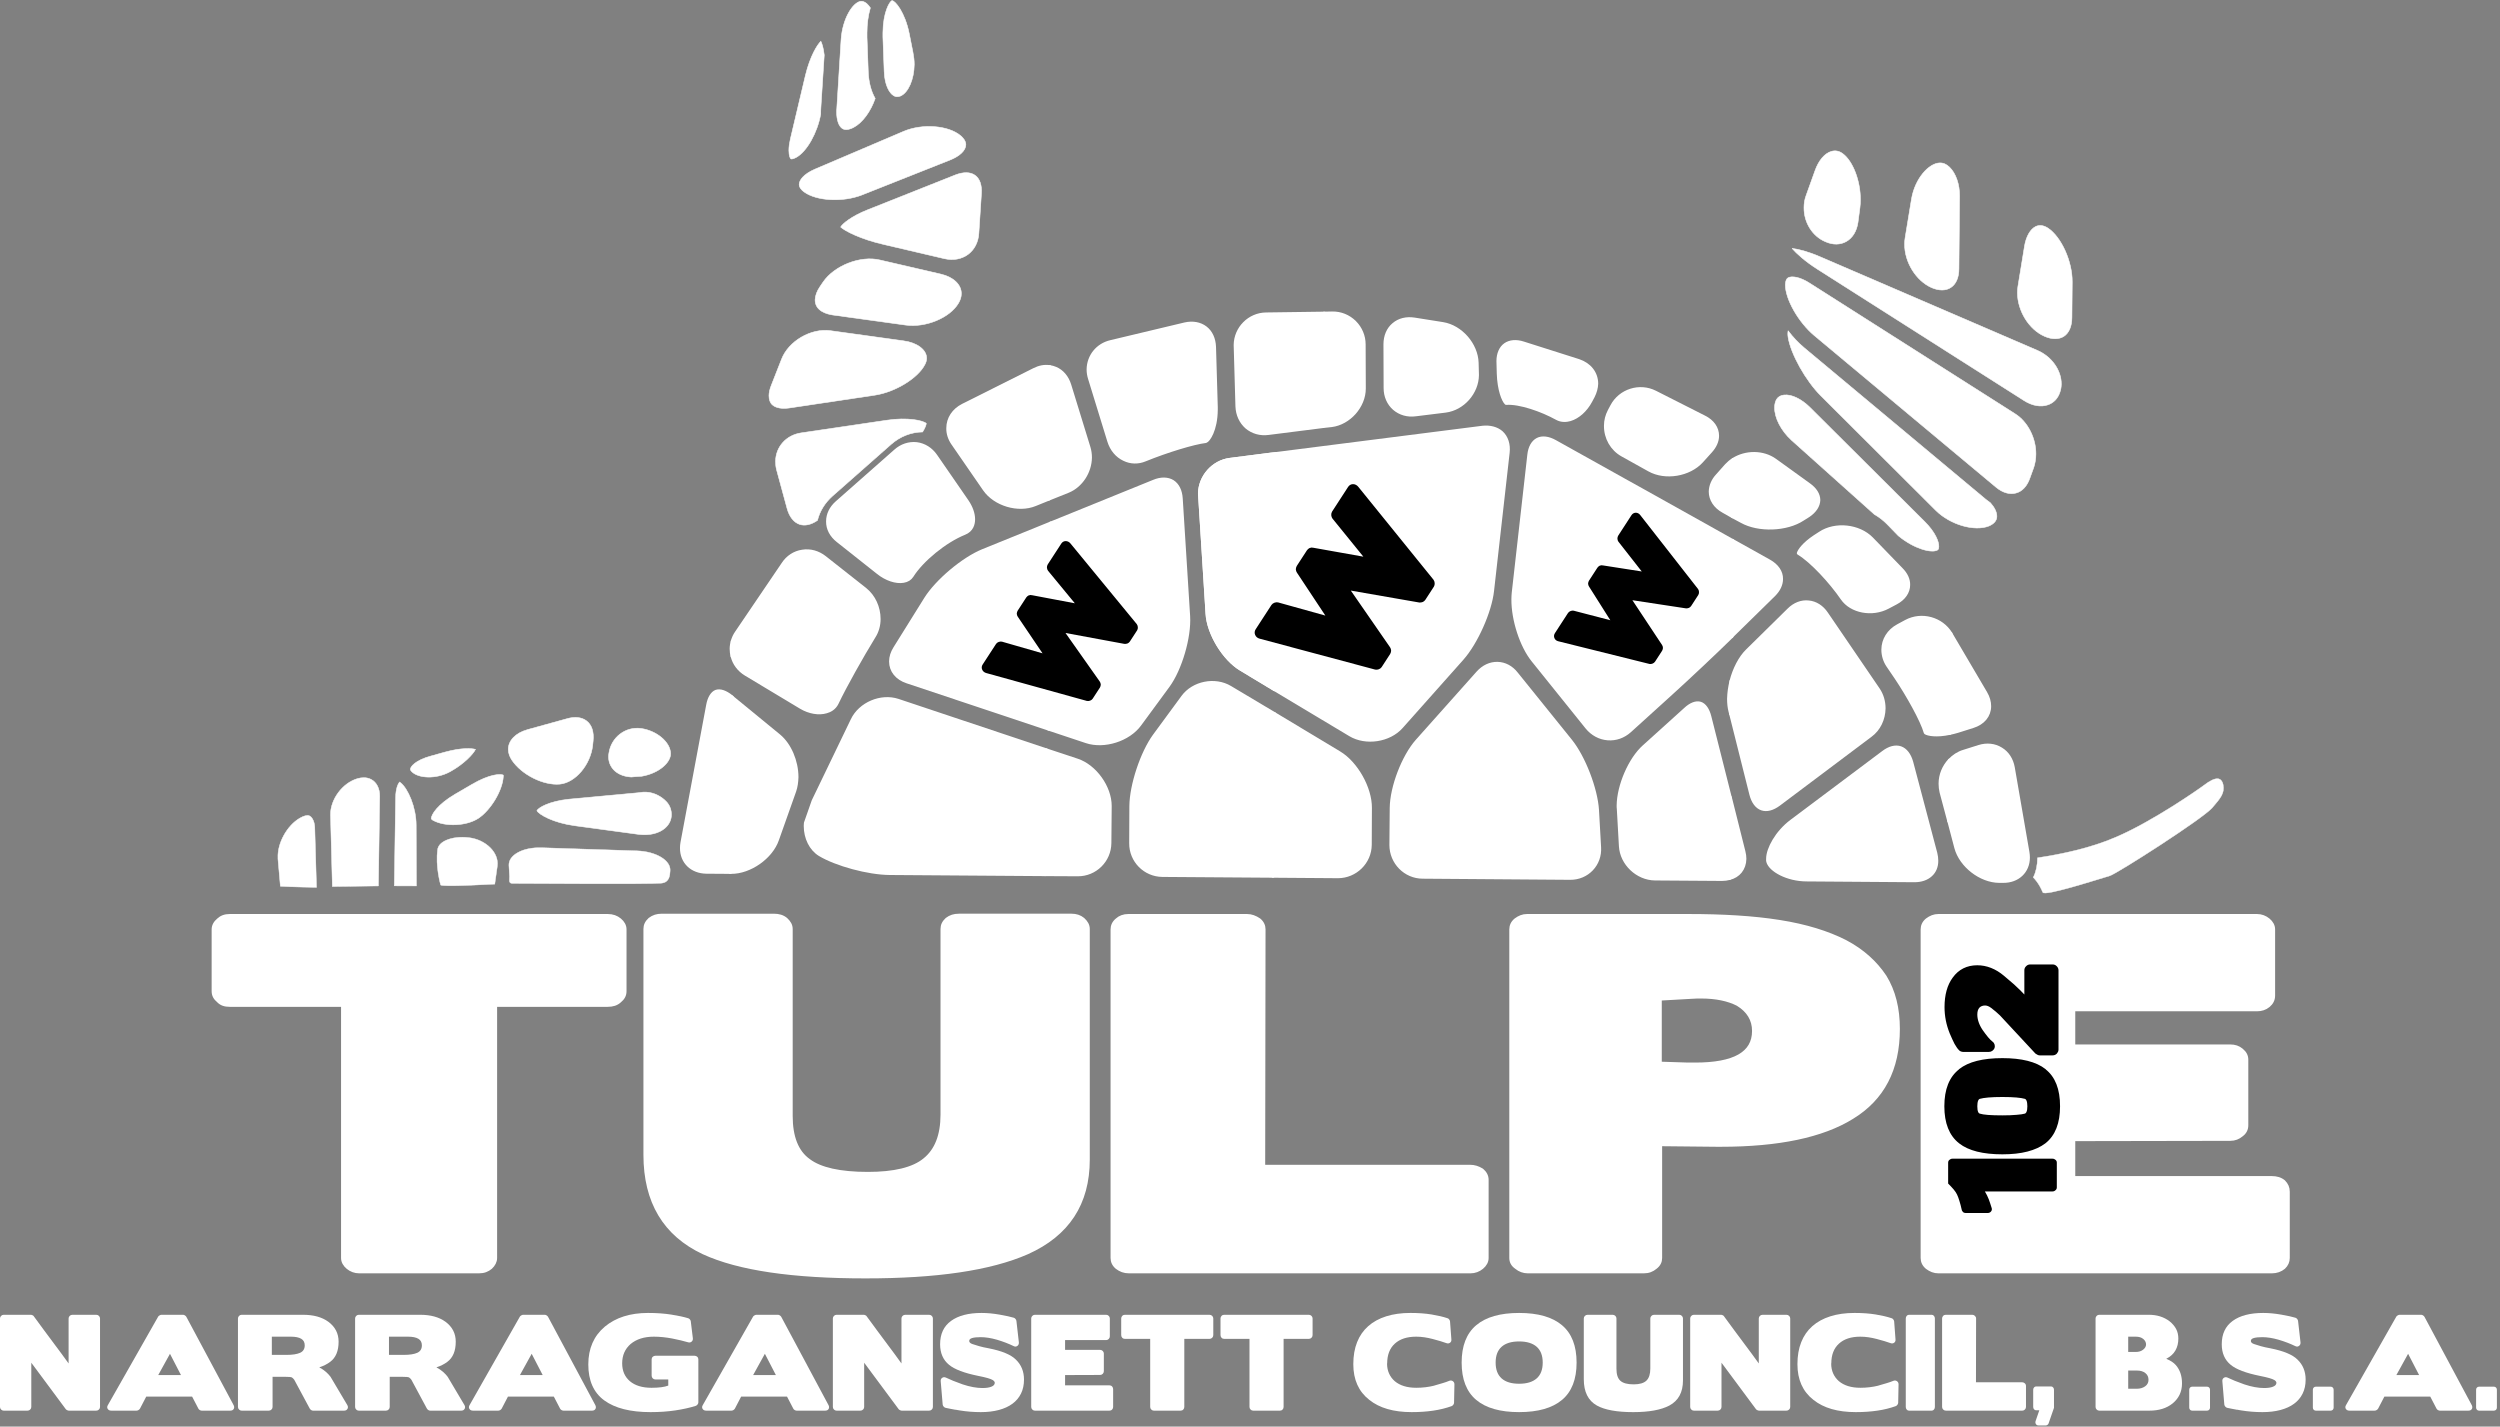 <?xml version="1.0" encoding="UTF-8" standalone="no"?><!DOCTYPE svg PUBLIC "-//W3C//DTD SVG 1.1//EN" "http://www.w3.org/Graphics/SVG/1.1/DTD/svg11.dtd"><svg width="100%" height="100%" viewBox="0 0 368 210" version="1.1" xmlns="http://www.w3.org/2000/svg" xmlns:xlink="http://www.w3.org/1999/xlink" xml:space="preserve" xmlns:serif="http://www.serif.com/" style="fill-rule:evenodd;clip-rule:evenodd;stroke-miterlimit:2;"><rect x="0" y="0" width="368" height="210" fill="#808080" stroke="none"/><g><g><path d="M94.477,114.26c-0.283,0 -1.537,0.118 -1.537,0.118c-0.97,-0.047 -1.822,-0.355 -2.437,-0.899c-0.568,-0.52 -0.899,-1.206 -0.923,-2.011c0,-0.189 0,-0.402 0.048,-0.591c0.331,-2.342 2.46,-3.975 4.755,-3.643c2.295,0.331 4.282,2.01 4.329,3.667l0,0.023c0.024,1.301 -1.68,2.886 -4.235,3.336Z" style="fill:#fff;stroke:#fff;stroke-width:0.08px;"/><path d="M75.338,111.871c-0.331,-0.497 -0.497,-1.018 -0.52,-1.515c-0.024,-1.324 1.064,-2.46 2.839,-2.957l5.82,-1.609c1.135,-0.331 2.152,-0.212 2.838,0.308c0.781,0.568 1.136,1.632 0.994,2.957l-0.071,0.686c-0.331,2.839 -2.531,5.442 -4.802,5.678c-2.413,0.237 -5.655,-1.372 -7.098,-3.548Z" style="fill:#fff;stroke:#fff;stroke-width:0.08px;"/><path d="M75.007,129.024l-0.095,-1.662c-0.023,-0.733 0.45,-1.4 1.349,-1.884c0.899,-0.497 2.129,-0.733 3.454,-0.694l14.053,0.458c2.791,0.092 5.015,1.413 4.873,2.957c-0.04,0.66 -0.096,1.668 -1.26,1.799c-1.625,0.183 -20.343,0.036 -21.97,0.038c-0.618,0.001 -0.381,-0.656 -0.404,-1.012Z" style="fill:#fff;stroke:#fff;stroke-width:0.06px;"/><path d="M72.831,130.14c-0.431,0.009 -7.881,0.464 -7.976,0.114c-0.27,-0.995 -0.465,-2.197 -0.518,-3.353c-0.023,-0.673 0,-1.304 0.071,-1.806c0.071,-0.587 0.497,-1.06 1.254,-1.404c0.899,-0.402 2.129,-0.545 3.383,-0.387c2.461,0.301 4.424,2.207 4.164,4.17l-0.378,2.666Z" style="fill:#fff;stroke:#fff;stroke-width:0.06px;"/><path d="M97.908,121.878c-0.899,0.804 -2.342,1.135 -3.856,0.946l-9.416,-1.277c-3.194,-0.426 -5.323,-1.656 -5.607,-2.224c0.236,-0.426 1.774,-1.372 4.708,-1.68c0,0 9.841,-0.923 10.173,-0.946c0.26,-0.024 0.496,-0.071 0.757,-0.095c1.23,-0.071 2.342,0.426 3.146,1.136c0.45,0.378 0.994,1.064 1.017,2.082l0,0.023c0.024,0.781 -0.307,1.491 -0.922,2.035Z" style="fill:#fff;stroke:#fff;stroke-width:0.08px;"/><path d="M63.462,111.279l2.035,-0.568c2.413,-0.662 3.927,-0.568 4.495,-0.402c-0.332,0.663 -1.633,2.106 -3.715,3.265c-2.153,1.183 -4.708,0.97 -5.654,0.024c-0.095,-0.095 -0.213,-0.237 -0.213,-0.355c-0.023,-0.355 0.734,-1.349 3.052,-1.964Z" style="fill:#fff;stroke:#fff;stroke-width:0.08px;"/><path d="M61.262,121.47l0.032,8.936l-3.249,-0.008l0.189,-13.008c0.023,-1.396 0.378,-2.058 0.591,-2.278c0.024,0.036 0.071,0.055 0.142,0.11c1.065,0.827 2.295,3.584 2.295,6.248Z" style="fill:#fff;stroke:#fff;stroke-width:0.07px;"/><path d="M55.701,130.408l-6.775,0.083l-0.274,-10.517c-0.047,-2.289 1.775,-4.744 3.998,-5.372c0.521,-0.148 1.302,-0.24 1.988,0.129c0.804,0.425 1.277,1.348 1.254,2.511l-0.191,13.166Z" style="fill:#fff;stroke:#fff;stroke-width:0.07px;"/><path d="M46.334,121.858l0.253,8.757c0,0 -3.792,-0.052 -5.316,-0.166l-0.355,-4.014c0,-0.066 0,-0.132 0,-0.182c-0.095,-2.14 1.349,-4.743 3.218,-5.821c0.544,-0.316 1.041,-0.465 1.348,-0.365c0.379,0.132 0.804,0.713 0.852,1.741l0,0.05Z" style="fill:#fff;stroke:#fff;stroke-width:0.07px;"/><path d="M63.486,120.482c0,-0.568 0.922,-2.058 3.501,-3.572l2.437,-1.42c2.72,-1.609 4.329,-1.585 4.66,-1.396l0,0.237c-0.118,2.034 -1.845,4.897 -3.643,6.104c-1.751,1.159 -4.85,1.301 -6.671,0.331c-0.261,-0.142 -0.261,-0.237 -0.284,-0.284Z" style="fill:#fff;stroke:#fff;stroke-width:0.08px;"/><path d="M261.218,59.965c0,-0.473 0.118,-0.899 0.307,-1.206c0.237,-0.355 0.592,-0.568 1.089,-0.615c1.112,-0.119 2.555,0.591 3.785,1.798l16.939,16.868c1.538,1.537 2.082,2.933 2.058,3.643c0,0.402 -0.142,0.473 -0.213,0.52c-0.804,0.474 -3.383,-0.142 -5.749,-2.105l-1.703,-1.751c-0.544,-0.544 -1.159,-1.017 -1.822,-1.396l-12.183,-10.906c-1.538,-1.396 -2.532,-3.288 -2.508,-4.85Z" style="fill:#fff;stroke:#fff;stroke-width:0.08px;"/><path d="M265.571,51.188l26.757,22.333c0.213,0.166 0.426,0.331 0.662,0.497c0.615,0.686 0.947,1.372 0.947,1.987c0,0.615 -0.403,1.089 -1.16,1.42c-2.129,0.851 -5.701,-0.19 -7.807,-2.271l-16.915,-16.868c-2.248,-2.224 -4.471,-6.199 -4.85,-8.659c-0.071,-0.45 -0.024,-0.805 0,-0.947c0.71,0.947 1.514,1.798 2.366,2.508Z" style="fill:#fff;stroke:#fff;stroke-width:0.08px;"/><path d="M299.685,66.85c0,0.686 -0.118,1.348 -0.307,1.94l-0.568,1.561c-0.402,1.183 -1.136,1.987 -2.058,2.224c-0.923,0.26 -1.964,-0.047 -2.934,-0.852l-26.757,-22.333c-2.318,-1.94 -4.282,-5.37 -4.258,-7.499c0.024,-0.544 0.165,-0.876 0.426,-1.018c0.52,-0.26 1.679,-0.142 3.146,0.805l30.282,19.257c1.822,1.159 3.052,3.549 3.028,5.915Z" style="fill:#fff;stroke:#fff;stroke-width:0.08px;"/><path d="M303.423,56.535c0,0.426 -0.071,0.828 -0.213,1.23c-0.307,0.899 -0.922,1.538 -1.75,1.822c-1.041,0.378 -2.342,0.142 -3.549,-0.639l-30.282,-19.258c-1.916,-1.206 -3.194,-2.389 -3.833,-3.122c0.876,0.094 2.319,0.449 4.117,1.23l32.009,13.792c2.082,0.899 3.525,2.934 3.501,4.945Z" style="fill:#fff;stroke:#fff;stroke-width:0.08px;"/><path d="M268.694,35.574c-1.917,-0.804 -3.17,-2.839 -3.147,-5.015c0,-0.616 0.095,-1.207 0.308,-1.775l1.325,-3.69c0.52,-1.467 1.419,-2.532 2.413,-2.816c0.591,-0.165 1.159,-0.047 1.679,0.355c1.491,1.112 2.603,4.046 2.579,6.79c0,0.402 -0.024,0.781 -0.071,1.159l-0.284,2.153c-0.189,1.301 -0.804,2.295 -1.727,2.815c-0.875,0.497 -1.963,0.521 -3.075,0.024Z" style="fill:#fff;stroke:#fff;stroke-width:0.08px;"/><path d="M288.448,28.879l-0.095,10.693c0,1.278 -0.426,2.248 -1.183,2.745c-0.733,0.496 -1.75,0.496 -2.839,0.023c-2.271,-0.993 -3.998,-3.738 -3.974,-6.411c0,-0.308 0.024,-0.615 0.071,-0.899l0.946,-5.749c0.521,-3.052 2.579,-5.252 4.14,-5.299c0.521,-0.024 1.018,0.189 1.467,0.638c0.923,0.899 1.491,2.532 1.467,4.259Z" style="fill:#fff;stroke:#fff;stroke-width:0.08px;"/><path d="M305.032,41.512l-0.047,5.229c0,1.277 -0.426,2.271 -1.183,2.767c-0.734,0.474 -1.751,0.474 -2.839,0c-2.295,-0.993 -3.998,-3.761 -3.998,-6.434c0,-0.308 0.023,-0.616 0.071,-0.899l0.97,-5.939c0.236,-1.443 0.875,-2.531 1.679,-2.909c0.545,-0.237 1.112,-0.166 1.751,0.236c1.964,1.278 3.62,4.897 3.596,7.925l0,0.024Z" style="fill:#fff;stroke:#fff;stroke-width:0.08px;"/><path d="M122.536,73.024c-1.112,0.994 -1.869,2.224 -2.201,3.573c-0.922,0.638 -1.845,0.851 -2.626,0.591c-0.851,-0.284 -1.514,-1.112 -1.845,-2.318l-1.538,-5.655c-0.118,-0.425 -0.165,-0.875 -0.165,-1.301c0.023,-2.129 1.561,-3.856 3.738,-4.187l12.633,-1.869c3.099,-0.473 5.37,0.047 5.82,0.473c-0.024,0.26 -0.213,0.71 -0.544,1.254c-1.68,0.024 -3.289,0.639 -4.637,1.822l-8.635,7.617Z" style="fill:#fff;stroke:#fff;stroke-width:0.08px;"/><path d="M136.399,52.726c0,0.284 -0.071,0.591 -0.236,0.899c-0.994,2.011 -4.377,4.093 -7.382,4.542l-12.633,1.893c-1.065,0.142 -1.916,0 -2.437,-0.45c-0.355,-0.307 -0.52,-0.78 -0.52,-1.372c0,-0.449 0.118,-0.946 0.331,-1.49l1.514,-3.856c1.041,-2.697 4.353,-4.614 7.216,-4.212l10.74,1.491c2.011,0.26 3.407,1.325 3.407,2.555Z" style="fill:#fff;stroke:#fff;stroke-width:0.08px;"/><path d="M141.509,43.239c0,0.45 -0.142,0.923 -0.426,1.396c-1.277,2.153 -4.826,3.62 -7.759,3.217l-10.765,-1.49c-0.78,-0.118 -2.578,-0.544 -2.578,-2.224c0.023,-0.615 0.26,-1.277 0.733,-1.963l0.449,-0.663c1.657,-2.413 5.489,-3.927 8.352,-3.241l8.99,2.082c1.845,0.426 3.028,1.561 3.004,2.886Z" style="fill:#fff;stroke:#fff;stroke-width:0.08px;"/><path d="M143.496,25.78c0.71,0.473 1.065,1.466 0.97,2.72l-0.378,5.82c-0.071,1.301 -0.639,2.413 -1.585,3.123c-0.97,0.71 -2.177,0.923 -3.454,0.639l-8.99,-2.106c-3.336,-0.757 -5.725,-1.987 -6.317,-2.555c0.26,-0.473 1.609,-1.609 4.022,-2.555l12.917,-5.134c1.136,-0.425 2.129,-0.425 2.815,0.048Z" style="fill:#fff;stroke:#fff;stroke-width:0.08px;"/><path d="M141.415,19.984c0.331,0.283 0.757,0.757 0.757,1.301c0,0.851 -0.899,1.703 -2.343,2.271l-12.94,5.134c-2.816,1.112 -6.719,0.899 -8.541,-0.45c-0.331,-0.236 -0.71,-0.639 -0.71,-1.088c0,-0.592 0.616,-1.514 2.319,-2.248l13.035,-5.559c2.768,-1.183 6.601,-0.899 8.423,0.639Z" style="fill:#fff;stroke:#fff;stroke-width:0.08px;"/><path d="M117.142,23.201c-0.45,0.237 -0.686,0.213 -0.71,0.189c-0.095,-0.047 -0.308,-0.378 -0.308,-1.254c0,-0.496 0.071,-1.041 0.213,-1.656l2.224,-9.392c0.686,-2.839 1.751,-4.518 2.271,-5.015c0.166,0.331 0.379,0.993 0.497,2.034l-0.497,7.784c-0.023,0.307 -0.023,0.615 -0.023,0.899c-0.474,2.72 -2.059,5.583 -3.667,6.411Z" style="fill:#fff;stroke:#fff;stroke-width:0.08px;"/><path d="M127.622,5.505l0.189,5.134c0.071,1.514 0.426,2.839 1.018,3.856c-0.663,1.893 -1.846,3.572 -3.218,4.282c-0.449,0.237 -1.088,0.449 -1.585,0.166c-0.568,-0.355 -0.875,-1.278 -0.875,-2.485c0,-0.141 0,-0.283 0.023,-0.425l0.639,-10.268c0.213,-3.004 1.704,-5.417 2.91,-5.583c0.26,-0.024 0.544,0.095 0.852,0.331c0.189,0.166 0.378,0.402 0.544,0.639c-0.331,1.112 -0.497,2.389 -0.497,3.667c0,0.213 0,0.449 0,0.686Z" style="fill:#fff;stroke:#fff;stroke-width:0.08px;"/><path d="M130.153,10.544l-0.189,-5.11c0,-0.213 0,-0.402 0,-0.615c0.024,-3.028 0.994,-4.637 1.349,-4.732c0.449,0.024 1.892,1.704 2.531,4.874l0.544,2.744c0.118,0.592 0.189,1.183 0.189,1.798c-0.023,2.177 -0.875,4.14 -2.034,4.637c-0.379,0.142 -0.71,0.142 -1.017,-0.071c-0.592,-0.355 -1.302,-1.514 -1.373,-3.525Z" style="fill:#fff;stroke:#fff;stroke-width:0.08px;"/><path d="M153.835,128.715l0.166,-18.311l-21.813,-7.287c-2.508,-0.828 -5.583,0.473 -6.719,2.863l-5.749,11.923l-1.135,3.241c0,0.142 -0.024,0.284 -0.024,0.426c0,1.798 0.804,3.407 2.106,4.211c2.436,1.467 7.144,2.745 10.291,2.768l22.877,0.166Z" style="fill:#fff;stroke:#fff;stroke-width:0.5px;stroke-linejoin:round;stroke-miterlimit:1.414;"/><path d="M154.001,110.404l-0.166,18.311l4.802,0.024c2.579,0.023 4.685,-2.059 4.708,-4.637l0.048,-5.465c0,-2.768 -2.2,-5.844 -4.827,-6.719l-4.565,-1.514Z" style="fill:#fff;stroke:#fff;stroke-width:0.5px;stroke-linejoin:round;stroke-miterlimit:1.414;"/><path d="M187.595,105.081l-0.213,23.87l9.557,0.071c2.579,0 4.708,-2.081 4.732,-4.66l0.024,-5.441c0.023,-2.91 -2.059,-6.601 -4.543,-8.091l-9.557,-5.749Z" style="fill:#fff;stroke:#fff;stroke-width:0.5px;stroke-linejoin:round;stroke-miterlimit:1.414;"/><path d="M187.382,128.951l0.213,-23.87l-6.506,-3.88c-2.248,-1.349 -5.442,-0.71 -6.979,1.396l-4.188,5.701c-1.821,2.508 -3.406,7.263 -3.43,10.362l-0.024,5.465c-0.023,2.579 2.058,4.685 4.637,4.708l16.277,0.118Z" style="fill:#fff;stroke:#fff;stroke-width:0.5px;stroke-linejoin:round;stroke-miterlimit:1.414;"/><path d="M254.57,129.283l0.095,-11.9l-3.005,-11.9c-0.26,-1.041 -0.757,-1.751 -1.372,-1.94c-0.615,-0.189 -1.42,0.118 -2.2,0.852l-6.104,5.512c-2.058,1.845 -3.738,5.749 -3.762,8.682c0,0.166 0,0.332 0.024,0.473l0.308,5.489c0.142,2.579 2.46,4.779 5.062,4.803l9.866,0.071c0.378,0 0.757,-0.048 1.088,-0.142Z" style="fill:#fff;stroke:#fff;stroke-width:0.5px;stroke-linejoin:round;stroke-miterlimit:1.414;"/><path d="M254.665,117.383l-0.095,11.9c1.348,-0.332 2.224,-1.396 2.247,-2.863c0,-0.331 -0.047,-0.71 -0.142,-1.065l-1.916,-7.641l-0.094,-0.331Z" style="fill:#fff;stroke:#fff;stroke-width:0.5px;stroke-linejoin:round;stroke-miterlimit:1.414;"/><path d="M154.379,107.305l0.284,-30.282l-0.757,0.307l-9.274,3.762c-2.863,1.183 -6.695,4.4 -8.351,7.026l-4.542,7.287c-0.403,0.638 -0.616,1.301 -0.616,1.963c0,1.372 0.899,2.484 2.414,2.981l20.842,6.956Z" style="fill:#fff;stroke:#fff;stroke-width:0.5px;stroke-linejoin:round;stroke-miterlimit:1.414;"/><path d="M154.663,77.023l-0.284,30.282l5.536,1.845c2.626,0.875 6.222,-0.26 7.854,-2.508l4.188,-5.701c1.774,-2.437 3.17,-7.121 2.981,-10.244l-1.089,-17.318c-0.071,-1.135 -0.496,-2.011 -1.23,-2.484c-0.733,-0.449 -1.727,-0.473 -2.791,-0.024l-14.574,5.915l-0.591,0.237Z" style="fill:#fff;stroke:#fff;stroke-width:0.5px;stroke-linejoin:round;stroke-miterlimit:1.414;"/><path d="M187.95,66.779l-0.332,34.706l11.143,6.671c2.295,1.372 5.749,0.852 7.523,-1.159l8.943,-10.055c2.058,-2.318 4.116,-6.908 4.448,-9.983l2.294,-20.322c0.142,-1.23 -0.212,-2.295 -0.97,-2.981c-0.686,-0.592 -1.679,-0.852 -2.767,-0.734l-27.325,3.478l-2.957,0.379Z" style="fill:#fff;stroke:#fff;stroke-width:0.5px;stroke-linejoin:round;stroke-miterlimit:1.414;"/><path d="M187.618,101.485l0.332,-34.706l-0.829,0.094l-6.08,0.781c-2.46,0.308 -4.424,2.508 -4.447,5.015c0,0.119 0,0.237 0.023,0.332l1.089,17.317c0.165,2.934 2.46,6.695 4.968,8.186l4.944,2.981Z" style="fill:#fff;stroke:#fff;stroke-width:0.5px;stroke-linejoin:round;stroke-miterlimit:1.414;"/><path d="M254.901,93.678l0.118,-14.1l-0.189,-0.095l-2.697,-1.514l-10.882,-6.08l-2.13,-1.183l-10.22,-5.702c-0.97,-0.544 -1.892,-0.662 -2.579,-0.307c-0.686,0.355 -1.135,1.159 -1.253,2.271l-2.295,20.322c-0.024,0.284 -0.047,0.591 -0.047,0.923c-0.024,3.028 1.23,6.884 2.933,8.99l7.949,9.889c0.781,0.946 1.845,1.537 3.052,1.632c1.183,0.095 2.318,-0.308 3.241,-1.136l6.08,-5.512c2.508,-2.271 6.482,-6.009 8.919,-8.398Z" style="fill:#fff;stroke:#fff;stroke-width:0.5px;stroke-linejoin:round;stroke-miterlimit:1.414;"/><path d="M255.019,79.578l-0.118,14.1l0.095,-0.119l6.127,-6.009c0.71,-0.709 1.088,-1.514 1.088,-2.318c0.024,-1.041 -0.638,-1.987 -1.774,-2.626l-5.418,-3.028Z" style="fill:#fff;stroke:#fff;stroke-width:0.5px;stroke-linejoin:round;stroke-miterlimit:1.414;"/><path d="M254.783,105.081l0.047,-4.803c-0.213,0.852 -0.331,1.727 -0.355,2.579c0,0.686 0.071,1.301 0.213,1.869l0.095,0.355Z" style="fill:#fff;stroke:#fff;stroke-width:0.5px;stroke-linejoin:round;stroke-miterlimit:1.414;"/><path d="M254.83,100.278l-0.047,4.803l2.981,11.876c0.284,1.088 0.828,1.822 1.561,2.082c0.734,0.26 1.609,0.023 2.508,-0.639l13.509,-10.149c1.23,-0.899 1.939,-2.39 1.963,-3.975c0,-1.017 -0.284,-1.987 -0.828,-2.791l-7.618,-11.167c-0.662,-0.993 -1.608,-1.585 -2.626,-1.679c-1.041,-0.119 -2.082,0.283 -2.933,1.135l-6.104,6.009c-1.065,1.041 -1.916,2.721 -2.366,4.495Z" style="fill:#fff;stroke:#fff;stroke-width:0.5px;stroke-linejoin:round;stroke-miterlimit:1.414;"/><path d="M107.489,128.384l0.26,-25.764l-0.118,-0.094c-0.828,-0.663 -1.632,-0.947 -2.224,-0.734c-0.567,0.213 -1.017,0.947 -1.206,1.988l-3.785,20.251c-0.048,0.26 -0.071,0.52 -0.071,0.78c-0.024,2.082 1.49,3.525 3.643,3.549l3.501,0.024Z" style="fill:#fff;stroke:#fff;stroke-width:0.5px;stroke-linejoin:round;stroke-miterlimit:1.414;"/><path d="M107.797,96.611l0.023,-2.224c-0.094,0.379 -0.165,0.734 -0.165,1.112c0,0.379 0.047,0.757 0.142,1.112Z" style="fill:#fff;stroke:#fff;stroke-width:0.5px;stroke-linejoin:round;stroke-miterlimit:1.414;"/><path d="M287.147,93.275l-0.142,14.645c0.355,-0.071 0.733,-0.166 1.135,-0.284l2.248,-0.71c1.538,-0.473 2.46,-1.585 2.46,-2.981c0,-0.639 -0.189,-1.301 -0.567,-1.94l-5.111,-8.682l-0.023,-0.048Z" style="fill:#fff;stroke:#fff;stroke-width:0.5px;stroke-linejoin:round;stroke-miterlimit:1.414;"/><path d="M154.355,73.45l0.166,-19.447c-0.757,-0.118 -1.538,0.024 -2.318,0.426l-10.481,5.252c-1.348,0.686 -2.176,1.917 -2.176,3.336c-0.024,0.781 0.236,1.585 0.733,2.295l4.637,6.719c1.538,2.224 4.968,3.241 7.452,2.224l1.987,-0.805Z" style="fill:#fff;stroke:#fff;stroke-width:0.5px;stroke-linejoin:round;stroke-miterlimit:1.414;"/><path d="M154.521,54.003l-0.166,19.447l2.887,-1.159c1.892,-0.781 3.217,-2.815 3.241,-4.945c0,-0.496 -0.071,-0.993 -0.213,-1.466l-2.839,-9.227c-0.355,-1.135 -1.088,-2.011 -2.058,-2.413c-0.261,-0.118 -0.544,-0.189 -0.852,-0.237Z" style="fill:#fff;stroke:#fff;stroke-width:0.5px;stroke-linejoin:round;stroke-miterlimit:1.414;"/><path d="M194.739,62.757l0.166,-16.632l-8.541,0.119c-2.46,0.023 -4.495,2.058 -4.518,4.542l0.26,9.037c0.047,1.23 0.544,2.295 1.396,3.052c0.875,0.734 2.011,1.065 3.217,0.899l8.02,-1.017Z" style="fill:#fff;stroke:#fff;stroke-width:0.5px;stroke-linejoin:round;stroke-miterlimit:1.414;"/><path d="M194.905,46.125l-0.166,16.632l1.278,-0.142c2.579,-0.331 4.779,-2.815 4.779,-5.418c0,-0.023 0,-0.047 0,-0.071l-0.024,-6.435c0,-1.23 -0.497,-2.389 -1.372,-3.264c-0.899,-0.876 -2.058,-1.349 -3.312,-1.325l-1.183,0.023Z" style="fill:#fff;stroke:#fff;stroke-width:0.5px;stroke-linejoin:round;stroke-miterlimit:1.414;"/><path d="M255.043,76.029l0.095,-8.375c-0.379,0.237 -0.71,0.521 -1.018,0.852l-1.324,1.49c-0.663,0.71 -0.994,1.538 -1.018,2.366c0,1.159 0.686,2.224 1.893,2.886l1.372,0.781Z" style="fill:#fff;stroke:#fff;stroke-width:0.5px;stroke-linejoin:round;stroke-miterlimit:1.414;"/><path d="M255.138,67.654l-0.095,8.375l1.325,0.71c2.484,1.395 6.624,1.253 9.014,-0.332l0.828,-0.52c0.946,-0.639 1.466,-1.443 1.49,-2.271c0,-0.805 -0.497,-1.609 -1.396,-2.248l-5.015,-3.619c-1.775,-1.278 -4.33,-1.254 -6.151,-0.095Z" style="fill:#fff;stroke:#fff;stroke-width:0.5px;stroke-linejoin:round;stroke-miterlimit:1.414;"/><path d="M286.981,111.941l-0.094,8.896l1.04,3.951c0.71,2.649 3.62,4.897 6.341,4.921l0.591,0c2.153,0.023 3.691,-1.42 3.691,-3.478c0,-0.26 -0.024,-0.521 -0.071,-0.805l-2.153,-12.444c-0.213,-1.182 -0.828,-2.152 -1.774,-2.72c-0.947,-0.592 -2.106,-0.71 -3.241,-0.355l-2.248,0.71c-0.804,0.236 -1.514,0.709 -2.082,1.324Z" style="fill:#fff;stroke:#fff;stroke-width:0.5px;stroke-linejoin:round;stroke-miterlimit:1.414;"/><path d="M187.618,101.485l0.332,-34.706l-0.829,0.094l-6.08,0.781c-2.46,0.308 -4.424,2.508 -4.447,5.015c0,0.119 0,0.237 0.023,0.332l1.089,17.317c0.165,2.934 2.46,6.695 4.968,8.186l4.944,2.981Z" style="fill:#fff;stroke:#fff;stroke-width:0.5px;stroke-linejoin:round;stroke-miterlimit:1.414;"/><path d="M287.005,107.92l0.142,-14.645c-1.349,-2.223 -4.282,-3.028 -6.577,-1.798l-1.183,0.639c-1.372,0.734 -2.2,2.058 -2.2,3.525c0,0.805 0.236,1.633 0.733,2.366l1.159,1.703c1.751,2.603 3.833,6.317 4.353,8.139c0.332,0.236 1.633,0.496 3.573,0.071Z" style="fill:#fff;stroke:#fff;stroke-width:0.5px;stroke-linejoin:round;stroke-miterlimit:1.414;"/><path d="M286.887,120.86l0.094,-8.942c-0.852,0.922 -1.372,2.129 -1.372,3.43c0,0.426 0.047,0.852 0.142,1.254l1.136,4.258Z" style="fill:#fff;stroke:#fff;stroke-width:0.5px;stroke-linejoin:round;stroke-miterlimit:1.414;"/><path d="M271.178,88.094c-1.656,-2.413 -4.495,-5.512 -6.435,-6.671c0.142,-0.426 0.804,-1.372 2.366,-2.413l0.804,-0.521c2.247,-1.49 5.725,-1.112 7.594,0.805l4.353,4.495c0.71,0.709 1.088,1.514 1.065,2.318c0,1.041 -0.663,2.011 -1.822,2.626l-1.206,0.639c-2.295,1.23 -5.394,0.662 -6.719,-1.278Z" style="fill:#fff;stroke:#fff;stroke-width:0.5px;stroke-linejoin:round;stroke-miterlimit:1.414;"/><path d="M242.765,69.168l-3.951,-2.2c-1.538,-0.852 -2.484,-2.508 -2.461,-4.306c0,-0.757 0.19,-1.49 0.545,-2.176l0.378,-0.71c1.207,-2.295 4.069,-3.194 6.364,-2.035l7.239,3.667c1.231,0.615 1.917,1.609 1.917,2.745c0,0.78 -0.355,1.561 -0.994,2.271l-1.325,1.467c-1.822,2.011 -5.347,2.602 -7.712,1.277Z" style="fill:#fff;stroke:#fff;stroke-width:0.5px;stroke-linejoin:round;stroke-miterlimit:1.414;"/><path d="M231.125,61.74c-0.497,0.142 -1.254,0.236 -1.964,-0.166c-2.176,-1.207 -5.465,-2.366 -7.452,-2.224c-0.402,-0.378 -1.064,-1.94 -1.135,-4.377l-0.048,-1.821c0,-1.065 0.379,-1.94 1.041,-2.413c0.663,-0.473 1.633,-0.568 2.697,-0.213l8.115,2.578c1.632,0.545 2.626,1.822 2.626,3.384c-0.024,0.615 -0.189,1.23 -0.497,1.845l-0.378,0.71c-0.71,1.324 -1.822,2.342 -3.005,2.697Z" style="fill:#fff;stroke:#fff;stroke-width:0.5px;stroke-linejoin:round;stroke-miterlimit:1.414;"/><path d="M285.065,126.704c0,0.852 -0.284,1.561 -0.852,2.082c-0.591,0.544 -1.419,0.828 -2.413,0.828l-15.851,-0.118c-2.862,0 -5.37,-1.42 -5.701,-2.674c-0.024,-0.118 -0.048,-0.26 -0.024,-0.426c0,-1.419 1.301,-3.879 3.478,-5.512l13.508,-10.125c0.899,-0.686 1.798,-0.923 2.556,-0.663c0.733,0.26 1.301,0.994 1.608,2.082l3.549,13.414c0.095,0.379 0.142,0.757 0.142,1.112Z" style="fill:#fff;stroke:#fff;stroke-width:0.5px;stroke-linejoin:round;stroke-miterlimit:1.414;"/><path d="M217.403,53.412l0.048,1.798c-0.024,2.579 -2.106,4.945 -4.661,5.276l-4.4,0.544c-1.207,0.165 -2.319,-0.166 -3.17,-0.899c-0.828,-0.734 -1.301,-1.798 -1.301,-3.005l-0.024,-6.435c0,-1.23 0.449,-2.271 1.254,-2.933c0.804,-0.686 1.892,-0.947 3.075,-0.757l4.164,0.662c2.65,0.426 4.945,3.052 5.015,5.749Z" style="fill:#fff;stroke:#fff;stroke-width:0.5px;stroke-linejoin:round;stroke-miterlimit:1.414;"/><path d="M177.493,64.957c-1.798,0.213 -5.749,1.42 -8.943,2.721c-1.017,0.426 -2.105,0.402 -3.075,-0.071c-1.065,-0.497 -1.846,-1.443 -2.224,-2.65l-2.839,-9.227c-0.142,-0.449 -0.213,-0.899 -0.213,-1.348c0.024,-1.964 1.348,-3.62 3.312,-4.069l10.906,-2.603c1.136,-0.26 2.224,-0.07 3.028,0.545c0.805,0.615 1.254,1.608 1.302,2.791l0.26,8.872c0,0.142 0,0.284 0,0.402c-0.024,3.028 -1.159,4.542 -1.514,4.637Z" style="fill:#fff;stroke:#fff;stroke-width:0.5px;stroke-linejoin:round;stroke-miterlimit:1.414;"/><path d="M141.959,78.489c-2.863,1.16 -6.246,3.928 -7.736,6.293c-0.261,0.402 -0.663,0.663 -1.231,0.757c-1.088,0.19 -2.531,-0.284 -3.738,-1.254l-5.914,-4.684c-0.97,-0.757 -1.514,-1.774 -1.49,-2.862c0,-1.018 0.473,-1.988 1.324,-2.745l8.635,-7.617c0.899,-0.805 2.011,-1.16 3.123,-1.041c1.112,0.142 2.106,0.757 2.792,1.75l4.637,6.719c0.591,0.875 0.923,1.798 0.923,2.626c0,0.71 -0.237,1.632 -1.325,2.058Z" style="fill:#fff;stroke:#fff;stroke-width:0.5px;stroke-linejoin:round;stroke-miterlimit:1.414;"/><path d="M235.431,124.717c0.165,2.531 -1.798,4.566 -4.306,4.542l-21.694,-0.166c-2.579,0 -4.661,-2.129 -4.661,-4.708l0.048,-5.441c0.023,-3.075 1.75,-7.594 3.785,-9.889l8.942,-10.031c0.805,-0.899 1.822,-1.372 2.887,-1.348c1.064,0.023 2.058,0.544 2.791,1.49l7.973,9.889c1.94,2.413 3.738,7.074 3.927,10.197l0.308,5.465Z" style="fill:#fff;stroke:#fff;stroke-width:0.5px;stroke-linejoin:round;stroke-miterlimit:1.414;"/><path d="M107.726,102.62l-0.237,25.764l0.119,0c2.767,0.023 5.914,-2.177 6.813,-4.803l2.531,-7.145c0.213,-0.615 0.308,-1.301 0.332,-2.034c0,-2.342 -1.041,-4.779 -2.603,-6.08l-6.955,-5.702Z" style="fill:#fff;stroke:#fff;stroke-width:0.5px;stroke-linejoin:round;stroke-miterlimit:1.414;"/><path d="M107.82,94.411l-0.023,2.177c0.26,1.088 0.97,2.034 1.987,2.649l8.115,4.874c1.23,0.733 2.649,0.97 3.738,0.638c0.52,-0.141 1.183,-0.473 1.561,-1.253c1.207,-2.532 3.667,-6.908 5.441,-9.795c0.473,-0.733 0.734,-1.632 0.734,-2.578c0,-1.727 -0.757,-3.36 -2.035,-4.377l-5.938,-4.684c-0.97,-0.757 -2.129,-1.089 -3.288,-0.899c-1.16,0.165 -2.177,0.828 -2.839,1.845l-6.837,10.078c-0.284,0.402 -0.497,0.852 -0.616,1.325Z" style="fill:#fff;stroke:#fff;stroke-width:0.5px;stroke-linejoin:round;stroke-miterlimit:1.414;"/><path d="M300.696,131.355c0.253,0.618 7.913,-1.864 9.857,-2.437c1.051,-0.309 13.699,-8.411 15.079,-10.007c1.33,-1.523 1.822,-2.203 1.621,-3.358c-0.03,-0.165 -0.069,-0.306 -0.13,-0.423c-0.248,-0.508 -0.803,-1.001 -2.733,0.484c-0.621,0.477 -7.56,5.336 -12.975,7.635c-3.7,1.6 -7.981,2.498 -11.494,3.02c-0.01,1.13 -0.229,2.107 -0.627,2.883c0.359,0.366 0.688,0.808 0.975,1.317c0.155,0.277 0.298,0.572 0.427,0.886Z" style="fill:#fff;stroke:#fff;stroke-width:0.06px;"/></g><g><path id="f0_a" d="M160.627,102.721c-0.049,0.075 -0.137,0.139 -0.258,0.182c-0.121,0.042 -0.234,0.05 -0.329,0.028l-14.793,-4.098c-0.211,-0.057 -0.373,-0.189 -0.443,-0.369c-0.075,-0.17 -0.055,-0.345 0.05,-0.506l1.975,-3.037c0.049,-0.076 0.137,-0.14 0.264,-0.192c0.127,-0.052 0.251,-0.052 0.346,-0.031l6.614,1.904l-4.026,-5.956c-0.057,-0.078 -0.097,-0.185 -0.107,-0.313c0.012,-0.113 0.041,-0.229 0.084,-0.295l1.279,-1.969c0.05,-0.075 0.138,-0.139 0.237,-0.196c0.11,-0.05 0.234,-0.05 0.322,-0.019l7.007,1.324l-4.371,-5.305c-0.058,-0.078 -0.109,-0.192 -0.119,-0.32c-0.003,-0.137 0.019,-0.243 0.075,-0.328l1.999,-3.076c0.105,-0.161 0.256,-0.251 0.443,-0.251c0.186,0 0.373,0.095 0.51,0.265l9.748,11.858c0.058,0.078 0.097,0.184 0.107,0.312c0.01,0.128 -0.018,0.244 -0.061,0.31l-1.083,1.665c-0.049,0.076 -0.138,0.14 -0.224,0.178c-0.104,0.04 -0.217,0.047 -0.324,0.045l-9.266,-1.716l5.402,7.658c0.058,0.078 0.086,0.178 0.096,0.305c-0.011,0.114 -0.034,0.22 -0.083,0.296l-1.071,1.647Z" style="fill-rule:nonzero;stroke:#000;stroke-width:0.5px;stroke-linejoin:round;stroke-miterlimit:1.414;"/><path id="f0_a1" serif:id="f0_a" d="M203.165,98.067c-0.058,0.089 -0.161,0.165 -0.3,0.217c-0.14,0.051 -0.271,0.062 -0.38,0.038l-16.996,-4.549c-0.243,-0.062 -0.428,-0.214 -0.505,-0.423c-0.085,-0.197 -0.059,-0.402 0.064,-0.591l2.32,-3.572c0.057,-0.089 0.16,-0.165 0.307,-0.228c0.147,-0.062 0.29,-0.064 0.399,-0.041l7.598,2.117l-4.557,-6.882c-0.066,-0.09 -0.11,-0.214 -0.119,-0.363c0.015,-0.132 0.05,-0.268 0.1,-0.346l1.503,-2.314c0.058,-0.089 0.16,-0.165 0.275,-0.233c0.128,-0.06 0.271,-0.062 0.373,-0.027l8.058,1.435l-4.964,-6.119c-0.066,-0.09 -0.122,-0.221 -0.132,-0.37c-0.003,-0.16 0.025,-0.284 0.09,-0.384l2.348,-3.617c0.123,-0.19 0.299,-0.297 0.514,-0.3c0.215,-0.003 0.429,0.105 0.585,0.301l11.07,13.675c0.066,0.09 0.11,0.213 0.12,0.362c0.01,0.149 -0.025,0.284 -0.076,0.362l-1.271,1.959c-0.058,0.089 -0.161,0.165 -0.261,0.21c-0.12,0.049 -0.251,0.059 -0.374,0.058l-10.658,-1.857l6.12,8.846c0.065,0.09 0.097,0.205 0.107,0.354c-0.016,0.132 -0.043,0.257 -0.101,0.346l-1.257,1.936Z" style="fill-rule:nonzero;stroke:#000;stroke-width:0.5px;stroke-linejoin:round;stroke-miterlimit:1.414;"/><path id="f0_a2" serif:id="f0_a" d="M243.404,97.268c-0.048,0.074 -0.131,0.138 -0.244,0.183c-0.112,0.045 -0.216,0.056 -0.302,0.039l-13.431,-3.342c-0.192,-0.046 -0.336,-0.166 -0.393,-0.334c-0.063,-0.159 -0.038,-0.326 0.063,-0.483l1.921,-2.96c0.048,-0.073 0.131,-0.137 0.249,-0.191c0.119,-0.055 0.233,-0.059 0.319,-0.043l6.002,1.563l-3.483,-5.51c-0.05,-0.072 -0.082,-0.171 -0.087,-0.292c0.015,-0.109 0.045,-0.22 0.087,-0.284l1.245,-1.918c0.048,-0.074 0.131,-0.138 0.224,-0.196c0.102,-0.051 0.216,-0.056 0.296,-0.03l6.383,0.997l-3.822,-4.878c-0.051,-0.072 -0.093,-0.178 -0.098,-0.299c0.002,-0.13 0.026,-0.232 0.08,-0.315l1.944,-2.997c0.102,-0.157 0.245,-0.248 0.415,-0.255c0.171,-0.007 0.339,0.076 0.46,0.233l8.524,10.903c0.05,0.072 0.083,0.172 0.087,0.293c0.005,0.121 -0.025,0.232 -0.067,0.296l-1.053,1.623c-0.048,0.074 -0.131,0.138 -0.212,0.177c-0.097,0.042 -0.201,0.053 -0.299,0.055l-8.443,-1.285l4.685,7.076c0.051,0.072 0.073,0.165 0.078,0.286c-0.015,0.108 -0.039,0.21 -0.087,0.284l-1.041,1.604Z" style="fill-rule:nonzero;stroke:#000;stroke-width:0.5px;stroke-linejoin:round;stroke-miterlimit:1.414;"/></g></g><g><g><path id="f0_5" d="M285.337,187.186c-0.631,0 -1.158,-0.218 -1.684,-0.612c-0.473,-0.393 -0.684,-0.875 -0.684,-1.399l0,-48.371c0,-0.525 0.211,-1.006 0.684,-1.4c0.526,-0.393 1.053,-0.612 1.684,-0.612l46.889,0c0.631,0 1.21,0.219 1.684,0.612c0.473,0.394 0.736,0.875 0.736,1.4l0,9.753c0,0.612 -0.263,1.093 -0.736,1.487c-0.474,0.393 -1.053,0.568 -1.684,0.568l-26.997,0l0,5.38l23.05,0c0.684,0 1.21,0.175 1.684,0.568c0.526,0.438 0.737,0.875 0.737,1.443l0,9.622c0,0.569 -0.211,1.05 -0.737,1.443c-0.474,0.394 -1,0.613 -1.684,0.613l-23.05,0.043l0,5.642l29.154,0c0.737,0 1.316,0.175 1.79,0.569c0.421,0.437 0.631,0.874 0.631,1.487l0,9.753c0,0.524 -0.21,1.006 -0.631,1.399c-0.474,0.394 -1.053,0.612 -1.79,0.612l-49.046,0Z" style="fill:#fff;fill-rule:nonzero;stroke:#fff;stroke-width:0.5px;stroke-linejoin:round;stroke-miterlimit:1.414;"/><path id="f0_7" d="M249.52,156.66c5.789,0 8.631,-1.619 8.631,-4.899c0,-1.662 -0.79,-2.974 -2.368,-3.936c-1.369,-0.7 -3.158,-1.093 -5.368,-1.093c-0.421,0 -0.895,0 -1.421,0.043l-4.631,0.263l0,9.49l4.105,0.132c0.315,0 0.684,0 1.052,0Zm-24.628,30.526c-0.632,0 -1.21,-0.218 -1.684,-0.612c-0.579,-0.393 -0.789,-0.875 -0.789,-1.399l0,-48.371c0,-0.525 0.21,-1.006 0.684,-1.4c0.526,-0.393 1.052,-0.612 1.684,-0.612l23.733,0c5.052,0 9.578,0.262 13.42,0.875c3.894,0.612 7.104,1.618 9.683,2.93c2.578,1.356 4.473,3.105 5.841,5.161c1.316,2.143 1.947,4.679 1.947,7.697c0,5.948 -2.263,10.278 -6.789,13.033c-4.367,2.712 -10.84,4.067 -19.313,4.067c-0.21,0 -0.368,0 -0.579,0l-8.314,-0.087l0,16.707c0,0.524 -0.211,1.006 -0.737,1.399c-0.474,0.394 -1,0.612 -1.737,0.612l-17.05,0Z" style="fill:#fff;fill-rule:nonzero;stroke:#fff;stroke-width:0.5px;stroke-linejoin:round;stroke-miterlimit:1.414;"/><path id="f0_6" d="M166.198,187.186c-0.737,0 -1.263,-0.218 -1.789,-0.612c-0.474,-0.393 -0.684,-0.875 -0.684,-1.399l0,-48.371c0,-0.525 0.21,-1.006 0.684,-1.4c0.421,-0.393 1,-0.612 1.684,-0.612l17.471,0c0.632,0 1.21,0.219 1.789,0.612c0.474,0.394 0.684,0.875 0.684,1.4l-0.052,34.9l30.364,0c0.684,0 1.211,0.175 1.789,0.525c0.474,0.394 0.737,0.875 0.737,1.443l0,11.503c0,0.524 -0.263,1.006 -0.737,1.399c-0.473,0.394 -1.052,0.612 -1.684,0.612l-50.256,0Z" style="fill:#fff;fill-rule:nonzero;stroke:#fff;stroke-width:0.5px;stroke-linejoin:round;stroke-miterlimit:1.414;"/><path id="f0_9" d="M127.432,187.93c-10.683,0 -18.682,-1.137 -23.891,-3.543c-5.684,-2.667 -8.578,-7.478 -8.578,-14.388l0,-33.239c0,-0.568 0.21,-1.006 0.684,-1.443c0.526,-0.394 1.052,-0.569 1.789,-0.569l16.472,0c0.736,0 1.315,0.175 1.789,0.569c0.473,0.437 0.737,0.875 0.737,1.443l0,27.509c0,3.062 0.842,5.292 2.631,6.561c1.684,1.268 4.578,1.924 8.683,1.924c3.841,0 6.683,-0.656 8.367,-2.056c1.684,-1.355 2.579,-3.542 2.579,-6.647l0,-27.291c0,-0.568 0.21,-1.006 0.684,-1.443c0.526,-0.394 1.052,-0.569 1.789,-0.569l16.577,0c0.631,0 1.21,0.175 1.684,0.569c0.473,0.437 0.737,0.875 0.737,1.443l0,33.938c0,6.473 -3,11.022 -8.947,13.689c-5.473,2.406 -13.419,3.543 -23.786,3.543Z" style="fill:#fff;fill-rule:nonzero;stroke:#fff;stroke-width:0.5px;stroke-linejoin:round;stroke-miterlimit:1.414;"/><path id="f0_8" d="M52.875,187.186c-0.632,0 -1.211,-0.218 -1.684,-0.612c-0.474,-0.393 -0.737,-0.875 -0.737,-1.399l0,-37.219l-16.629,0c-0.737,0 -1.263,-0.175 -1.684,-0.612c-0.474,-0.394 -0.737,-0.831 -0.737,-1.443l0,-9.097c0,-0.525 0.263,-1.006 0.737,-1.4c0.421,-0.393 0.947,-0.612 1.684,-0.612l55.624,0c0.737,0 1.316,0.219 1.789,0.612c0.474,0.394 0.737,0.875 0.737,1.4l0,9.097c0,0.612 -0.263,1.049 -0.737,1.443c-0.473,0.437 -1.052,0.612 -1.789,0.612l-16.524,0l0,37.219c0,0.524 -0.263,1.006 -0.684,1.399c-0.474,0.394 -1,0.612 -1.737,0.612l-17.629,0Z" style="fill:#fff;fill-rule:nonzero;stroke:#fff;stroke-width:0.5px;stroke-linejoin:round;stroke-miterlimit:1.414;"/></g><g><path id="f0_3" d="M302.762,174.805c0,0.147 -0.067,0.293 -0.187,0.387c-0.121,0.12 -0.267,0.187 -0.428,0.187l-9.974,0c0.227,0.387 0.427,0.774 0.574,1.161c0.147,0.388 0.281,0.815 0.427,1.282c0.027,0.067 0.027,0.134 0.027,0.201c0,0.106 -0.04,0.227 -0.133,0.32c-0.121,0.134 -0.281,0.214 -0.508,0.214l-3.204,0c-0.134,0 -0.281,-0.04 -0.388,-0.134c-0.093,-0.107 -0.187,-0.213 -0.2,-0.334c-0.107,-0.507 -0.227,-0.934 -0.347,-1.322c-0.107,-0.373 -0.227,-0.667 -0.347,-0.934c-0.107,-0.227 -0.281,-0.494 -0.508,-0.761c-0.227,-0.267 -0.494,-0.548 -0.801,-0.855l0,-3.084c0,-0.161 0.067,-0.307 0.187,-0.401c0.12,-0.107 0.267,-0.173 0.427,-0.173l14.768,0c0.161,0 0.307,0.066 0.428,0.173c0.12,0.094 0.187,0.24 0.187,0.401l0,3.672Z" style="fill-rule:nonzero;"/><g><path id="f0_2" d="M298.676,162.844c0,-0.761 -0.174,-1.215 -0.548,-1.335c-0.587,-0.174 -1.736,-0.281 -3.378,-0.281c-1.656,0 -2.777,0.107 -3.391,0.281c-0.374,0.12 -0.548,0.574 -0.548,1.335c0,0.788 0.174,1.215 0.548,1.322c0.574,0.187 1.695,0.267 3.391,0.267c0.828,0 1.522,-0.027 2.096,-0.08c0.575,-0.04 1.002,-0.107 1.282,-0.187c0.374,-0.12 0.548,-0.574 0.548,-1.322Zm4.313,0c0,2.417 -0.681,4.179 -2.07,5.261c-0.668,0.507 -1.509,0.894 -2.537,1.161c-1.028,0.267 -2.23,0.401 -3.632,0.401c-2.804,0 -4.887,-0.521 -6.209,-1.562c-1.389,-1.082 -2.083,-2.844 -2.083,-5.261c0,-2.43 0.694,-4.193 2.11,-5.274l-0.027,0c1.322,-1.042 3.392,-1.563 6.209,-1.563c2.791,0 4.874,0.521 6.196,1.563l-0.027,0c1.389,1.068 2.07,2.817 2.07,5.274Z" style="fill-rule:nonzero;stroke:#000;stroke-width:0.5px;stroke-linejoin:round;stroke-miterlimit:1.414;"/><path id="f0_4" d="M302.762,154.5c0,0.16 -0.067,0.293 -0.187,0.427c-0.121,0.12 -0.267,0.174 -0.428,0.174l-1.909,0c-0.067,0 -0.147,-0.014 -0.254,-0.081c-0.093,-0.04 -0.16,-0.08 -0.2,-0.12l-5.288,-5.688l0,0.013c-0.307,-0.307 -0.734,-0.667 -1.241,-1.054c-0.348,-0.267 -0.708,-0.414 -1.055,-0.414c-0.428,0 -0.775,0.147 -1.028,0.414c-0.241,0.28 -0.361,0.667 -0.361,1.161c0,0.801 0.28,1.616 0.828,2.43c0.601,0.855 1.081,1.442 1.495,1.75c0.121,0.08 0.201,0.187 0.227,0.307c0.014,0.066 0.027,0.133 0.027,0.2c0,0.067 -0.013,0.12 -0.027,0.174c-0.04,0.093 -0.12,0.2 -0.227,0.28c-0.106,0.08 -0.227,0.12 -0.373,0.12l-3.766,0c-0.067,0 -0.16,-0.013 -0.267,-0.053c-0.107,-0.04 -0.16,-0.094 -0.187,-0.134c-0.187,-0.173 -0.387,-0.48 -0.614,-0.868c-0.2,-0.387 -0.427,-0.894 -0.694,-1.509c-0.508,-1.255 -0.748,-2.51 -0.748,-3.792c0,-1.735 0.387,-3.151 1.162,-4.192c0.814,-1.135 1.962,-1.709 3.404,-1.709c1.322,0 2.591,0.494 3.779,1.495c0.561,0.467 1.055,0.895 1.469,1.255c0.427,0.387 0.774,0.721 1.041,0.988l-0.026,0c0.187,0.16 0.334,0.321 0.467,0.468c0.147,0.16 0.307,0.32 0.454,0.467l0,-4.179c0,-0.174 0.053,-0.308 0.187,-0.428c0.12,-0.133 0.254,-0.187 0.441,-0.187l3.284,0c0.161,0 0.307,0.054 0.428,0.187c0.12,0.12 0.187,0.254 0.187,0.428l0,11.67Z" style="fill-rule:nonzero;stroke:#000;stroke-width:0.5px;stroke-linejoin:round;stroke-miterlimit:1.414;"/></g></g></g><path d="M8.046,197.91c-0.516,-0.684 -1.023,-1.365 -1.521,-2.043c-0.498,-0.678 -1.011,-1.377 -1.539,-2.097c-0.024,-0.06 -0.087,-0.114 -0.189,-0.162c-0.102,-0.048 -0.189,-0.072 -0.261,-0.072l-3.996,0c-0.144,0 -0.27,0.054 -0.378,0.162c-0.108,0.108 -0.162,0.234 -0.162,0.378l0,13.032c0,0.144 0.054,0.27 0.162,0.378c0.108,0.108 0.234,0.162 0.378,0.162l3.51,0c0.156,0 0.288,-0.054 0.396,-0.162c0.108,-0.108 0.162,-0.234 0.162,-0.378l0,-6.516l5.076,6.84c0.048,0.06 0.12,0.111 0.216,0.153c0.096,0.042 0.174,0.063 0.234,0.063l4.032,0c0.156,0 0.288,-0.054 0.396,-0.162c0.108,-0.108 0.162,-0.234 0.162,-0.378l0,-13.032c0,-0.144 -0.054,-0.27 -0.162,-0.378c-0.108,-0.108 -0.24,-0.162 -0.396,-0.162l-3.51,0c-0.156,0 -0.288,0.054 -0.396,0.162c-0.108,0.108 -0.162,0.234 -0.162,0.378l0,6.624c-0.348,-0.48 -0.69,-0.951 -1.026,-1.413c-0.336,-0.462 -0.678,-0.921 -1.026,-1.377Z" style="fill:#fff;fill-rule:nonzero;"/><path d="M33.894,207.648c0.24,0 0.408,-0.081 0.504,-0.243c0.096,-0.162 0.096,-0.345 0,-0.549l-6.966,-13.014c-0.048,-0.084 -0.12,-0.156 -0.216,-0.216c-0.096,-0.06 -0.186,-0.09 -0.27,-0.09l-3.186,0c-0.072,0 -0.162,0.03 -0.27,0.09c-0.108,0.06 -0.18,0.126 -0.216,0.198l-7.398,13.014c-0.12,0.204 -0.126,0.39 -0.018,0.558c0.108,0.168 0.282,0.252 0.522,0.252l3.726,0c0.096,0 0.192,-0.03 0.288,-0.09c0.096,-0.06 0.168,-0.132 0.216,-0.216l0.918,-1.764l6.75,0l0.918,1.764c0.036,0.084 0.105,0.156 0.207,0.216c0.102,0.06 0.195,0.09 0.279,0.09l4.212,0Zm-8.874,-8.37l1.62,3.132l-3.348,0l1.728,-3.132Z" style="fill:#fff;fill-rule:nonzero;"/><path d="M41.868,202.662c0.648,0 1.02,0.036 1.116,0.108c0.06,0.036 0.117,0.084 0.171,0.144c0.054,0.06 0.105,0.12 0.153,0.18l-0.018,-0.036l2.304,4.284c0.048,0.084 0.117,0.156 0.207,0.216c0.09,0.06 0.183,0.09 0.279,0.09l4.572,0c0.228,0 0.393,-0.087 0.495,-0.261c0.102,-0.174 0.093,-0.363 -0.027,-0.567l-2.466,-4.158c-0.18,-0.24 -0.405,-0.48 -0.675,-0.72c-0.27,-0.24 -0.597,-0.462 -0.981,-0.666c0.324,-0.108 0.621,-0.231 0.891,-0.369c0.27,-0.138 0.507,-0.285 0.711,-0.441c0.828,-0.612 1.242,-1.602 1.242,-2.97c0,-1.212 -0.504,-2.19 -1.512,-2.934c-0.936,-0.684 -2.178,-1.026 -3.726,-1.026l-9.036,0c-0.144,0 -0.27,0.054 -0.378,0.162c-0.108,0.108 -0.162,0.234 -0.162,0.378l0,13.032c0,0.144 0.054,0.27 0.162,0.378c0.108,0.108 0.234,0.162 0.378,0.162l3.996,0c0.156,0 0.288,-0.054 0.396,-0.162c0.108,-0.108 0.162,-0.234 0.162,-0.378l0,-4.446l1.746,0Zm0.954,-5.904c0.66,0 1.164,0.102 1.512,0.306c0.348,0.204 0.522,0.528 0.522,0.972c0,0.528 -0.228,0.894 -0.684,1.098c-0.456,0.204 -1.122,0.306 -1.998,0.306l-2.16,0l0,-2.682l2.808,0Z" style="fill:#fff;fill-rule:nonzero;"/><path d="M59.112,202.662c0.648,0 1.02,0.036 1.116,0.108c0.06,0.036 0.117,0.084 0.171,0.144c0.054,0.06 0.105,0.12 0.153,0.18l-0.018,-0.036l2.304,4.284c0.048,0.084 0.117,0.156 0.207,0.216c0.09,0.06 0.183,0.09 0.279,0.09l4.572,0c0.228,0 0.393,-0.087 0.495,-0.261c0.102,-0.174 0.093,-0.363 -0.027,-0.567l-2.466,-4.158c-0.18,-0.24 -0.405,-0.48 -0.675,-0.72c-0.27,-0.24 -0.597,-0.462 -0.981,-0.666c0.324,-0.108 0.621,-0.231 0.891,-0.369c0.27,-0.138 0.507,-0.285 0.711,-0.441c0.828,-0.612 1.242,-1.602 1.242,-2.97c0,-1.212 -0.504,-2.19 -1.512,-2.934c-0.936,-0.684 -2.178,-1.026 -3.726,-1.026l-9.036,0c-0.144,0 -0.27,0.054 -0.378,0.162c-0.108,0.108 -0.162,0.234 -0.162,0.378l0,13.032c0,0.144 0.054,0.27 0.162,0.378c0.108,0.108 0.234,0.162 0.378,0.162l3.996,0c0.156,0 0.288,-0.054 0.396,-0.162c0.108,-0.108 0.162,-0.234 0.162,-0.378l0,-4.446l1.746,0Zm0.954,-5.904c0.66,0 1.164,0.102 1.512,0.306c0.348,0.204 0.522,0.528 0.522,0.972c0,0.528 -0.228,0.894 -0.684,1.098c-0.456,0.204 -1.122,0.306 -1.998,0.306l-2.16,0l0,-2.682l2.808,0Z" style="fill:#fff;fill-rule:nonzero;"/><path d="M87.138,207.648c0.24,0 0.408,-0.081 0.504,-0.243c0.096,-0.162 0.096,-0.345 0,-0.549l-6.966,-13.014c-0.048,-0.084 -0.12,-0.156 -0.216,-0.216c-0.096,-0.06 -0.186,-0.09 -0.27,-0.09l-3.186,0c-0.072,0 -0.162,0.03 -0.27,0.09c-0.108,0.06 -0.18,0.126 -0.216,0.198l-7.398,13.014c-0.12,0.204 -0.126,0.39 -0.018,0.558c0.108,0.168 0.282,0.252 0.522,0.252l3.726,0c0.096,0 0.192,-0.03 0.288,-0.09c0.096,-0.06 0.168,-0.132 0.216,-0.216l0.918,-1.764l6.75,0l0.918,1.764c0.036,0.084 0.105,0.156 0.207,0.216c0.102,0.06 0.195,0.09 0.279,0.09l4.212,0Zm-8.874,-8.37l1.62,3.132l-3.348,0l1.728,-3.132Z" style="fill:#fff;fill-rule:nonzero;"/><path d="M91.584,200.682c0,-1.176 0.414,-2.124 1.242,-2.844c0.864,-0.72 2.004,-1.08 3.42,-1.08c0.456,0 0.909,0.024 1.359,0.072c0.45,0.048 0.897,0.114 1.341,0.198c0.912,0.18 1.692,0.366 2.34,0.558c0.204,0.06 0.378,0.027 0.522,-0.099c0.144,-0.126 0.204,-0.291 0.18,-0.495l-0.306,-2.502c-0.012,-0.096 -0.057,-0.189 -0.135,-0.279c-0.078,-0.09 -0.165,-0.147 -0.261,-0.171c-0.624,-0.192 -1.446,-0.369 -2.466,-0.531c-1.02,-0.162 -2.166,-0.243 -3.438,-0.243c-2.616,0 -4.734,0.672 -6.354,2.016c-1.62,1.368 -2.43,3.222 -2.43,5.562c0,2.388 0.786,4.155 2.358,5.301c1.572,1.146 3.84,1.719 6.804,1.719c1.308,0 2.523,-0.084 3.645,-0.252c1.122,-0.168 2.121,-0.39 2.997,-0.666c0.108,-0.036 0.201,-0.105 0.279,-0.207c0.078,-0.102 0.117,-0.207 0.117,-0.315l0,-6.318c0,-0.156 -0.054,-0.285 -0.162,-0.387c-0.108,-0.102 -0.24,-0.153 -0.396,-0.153l-5.76,0c-0.156,0 -0.288,0.051 -0.396,0.153c-0.108,0.102 -0.162,0.231 -0.162,0.387l0,2.394c0,0.156 0.054,0.288 0.162,0.396c0.108,0.108 0.24,0.162 0.396,0.162l1.89,0l0,0.9c-0.564,0.216 -1.386,0.324 -2.466,0.324c-1.356,0 -2.418,-0.324 -3.186,-0.972c-0.756,-0.648 -1.134,-1.524 -1.134,-2.628Z" style="fill:#fff;fill-rule:nonzero;"/><path d="M121.464,207.648c0.24,0 0.408,-0.081 0.504,-0.243c0.096,-0.162 0.096,-0.345 0,-0.549l-6.966,-13.014c-0.048,-0.084 -0.12,-0.156 -0.216,-0.216c-0.096,-0.06 -0.186,-0.09 -0.27,-0.09l-3.186,0c-0.072,0 -0.162,0.03 -0.27,0.09c-0.108,0.06 -0.18,0.126 -0.216,0.198l-7.398,13.014c-0.12,0.204 -0.126,0.39 -0.018,0.558c0.108,0.168 0.282,0.252 0.522,0.252l3.726,0c0.096,0 0.192,-0.03 0.288,-0.09c0.096,-0.06 0.168,-0.132 0.216,-0.216l0.918,-1.764l6.75,0l0.918,1.764c0.036,0.084 0.105,0.156 0.207,0.216c0.102,0.06 0.195,0.09 0.279,0.09l4.212,0Zm-8.874,-8.37l1.62,3.132l-3.348,0l1.728,-3.132Z" style="fill:#fff;fill-rule:nonzero;"/><path d="M130.644,197.91c-0.516,-0.684 -1.023,-1.365 -1.521,-2.043c-0.498,-0.678 -1.011,-1.377 -1.539,-2.097c-0.024,-0.06 -0.087,-0.114 -0.189,-0.162c-0.102,-0.048 -0.189,-0.072 -0.261,-0.072l-3.996,0c-0.144,0 -0.27,0.054 -0.378,0.162c-0.108,0.108 -0.162,0.234 -0.162,0.378l0,13.032c0,0.144 0.054,0.27 0.162,0.378c0.108,0.108 0.234,0.162 0.378,0.162l3.51,0c0.156,0 0.288,-0.054 0.396,-0.162c0.108,-0.108 0.162,-0.234 0.162,-0.378l0,-6.516l5.076,6.84c0.048,0.06 0.12,0.111 0.216,0.153c0.096,0.042 0.174,0.063 0.234,0.063l4.032,0c0.156,0 0.288,-0.054 0.396,-0.162c0.108,-0.108 0.162,-0.234 0.162,-0.378l0,-13.032c0,-0.144 -0.054,-0.27 -0.162,-0.378c-0.108,-0.108 -0.24,-0.162 -0.396,-0.162l-3.51,0c-0.156,0 -0.288,0.054 -0.396,0.162c-0.108,0.108 -0.162,0.234 -0.162,0.378l0,6.624c-0.348,-0.48 -0.69,-0.951 -1.026,-1.413c-0.336,-0.462 -0.678,-0.921 -1.026,-1.377Z" style="fill:#fff;fill-rule:nonzero;"/><path d="M150.732,203.076c0,-1.2 -0.402,-2.184 -1.206,-2.952c-0.72,-0.72 -2.052,-1.272 -3.996,-1.656c-0.54,-0.096 -1.008,-0.201 -1.404,-0.315c-0.396,-0.114 -0.732,-0.219 -1.008,-0.315c-0.3,-0.108 -0.45,-0.258 -0.45,-0.45c0,-0.204 0.147,-0.348 0.441,-0.432c0.294,-0.084 0.711,-0.126 1.251,-0.126c0.708,0 1.506,0.126 2.394,0.378c0.444,0.132 0.87,0.276 1.278,0.432c0.408,0.156 0.798,0.324 1.17,0.504c0.204,0.108 0.39,0.099 0.558,-0.027c0.168,-0.126 0.24,-0.303 0.216,-0.531l-0.36,-3.15c-0.012,-0.096 -0.057,-0.192 -0.135,-0.288c-0.078,-0.096 -0.165,-0.156 -0.261,-0.18c-0.228,-0.072 -0.513,-0.144 -0.855,-0.216c-0.342,-0.072 -0.741,-0.15 -1.197,-0.234c-0.948,-0.168 -1.842,-0.252 -2.682,-0.252c-1.92,0 -3.417,0.39 -4.491,1.17c-1.074,0.78 -1.611,1.926 -1.611,3.438c0,1.296 0.438,2.304 1.314,3.024c0.804,0.672 2.244,1.218 4.32,1.638c1.104,0.216 1.812,0.42 2.124,0.612c0.192,0.132 0.288,0.264 0.288,0.396c0,0.252 -0.165,0.444 -0.495,0.576c-0.33,0.132 -0.765,0.198 -1.305,0.198c-0.876,0 -1.854,-0.18 -2.934,-0.54c-1.044,-0.372 -1.86,-0.702 -2.448,-0.99c-0.204,-0.096 -0.39,-0.087 -0.558,0.027c-0.168,0.114 -0.24,0.285 -0.216,0.513l0.288,3.42c0.012,0.108 0.06,0.21 0.144,0.306c0.084,0.096 0.18,0.156 0.288,0.18c0.132,0.024 0.321,0.063 0.567,0.117c0.246,0.054 0.543,0.111 0.891,0.171l0,-0.018c0.096,0.024 0.189,0.042 0.279,0.054c0.09,0.012 0.195,0.03 0.315,0.054c0.516,0.084 1.035,0.147 1.557,0.189c0.522,0.042 1.047,0.063 1.575,0.063c0.984,0 1.869,-0.105 2.655,-0.315c0.786,-0.21 1.452,-0.516 1.998,-0.918c0.546,-0.402 0.966,-0.9 1.26,-1.494c0.294,-0.594 0.441,-1.281 0.441,-2.061Z" style="fill:#fff;fill-rule:nonzero;"/><path d="M163.314,207.648c0.156,0 0.285,-0.054 0.387,-0.162c0.102,-0.108 0.153,-0.234 0.153,-0.378l0,-2.628c0,-0.156 -0.051,-0.288 -0.153,-0.396c-0.102,-0.108 -0.231,-0.162 -0.387,-0.162l-6.534,0l0,-1.512l5.166,-0.018c0.144,0 0.27,-0.054 0.378,-0.162c0.108,-0.108 0.162,-0.24 0.162,-0.396l0,-2.592c0,-0.144 -0.054,-0.27 -0.162,-0.378c-0.108,-0.108 -0.234,-0.162 -0.378,-0.162l-5.166,0l0,-1.44l6.048,0c0.144,0 0.27,-0.054 0.378,-0.162c0.108,-0.108 0.162,-0.24 0.162,-0.396l0,-2.628c0,-0.144 -0.054,-0.27 -0.162,-0.378c-0.108,-0.108 -0.234,-0.162 -0.378,-0.162l-10.494,0c-0.144,0 -0.27,0.054 -0.378,0.162c-0.108,0.108 -0.162,0.234 -0.162,0.378l0,13.032c0,0.144 0.054,0.27 0.162,0.378c0.108,0.108 0.234,0.162 0.378,0.162l10.98,0Z" style="fill:#fff;fill-rule:nonzero;"/><path d="M173.79,207.648c0.156,0 0.285,-0.054 0.387,-0.162c0.102,-0.108 0.153,-0.234 0.153,-0.378l0,-10.026l3.708,0c0.156,0 0.288,-0.054 0.396,-0.162c0.108,-0.108 0.162,-0.24 0.162,-0.396l0,-2.448c0,-0.144 -0.054,-0.27 -0.162,-0.378c-0.108,-0.108 -0.24,-0.162 -0.396,-0.162l-12.456,0c-0.156,0 -0.285,0.054 -0.387,0.162c-0.102,0.108 -0.153,0.234 -0.153,0.378l0,2.448c0,0.156 0.051,0.288 0.153,0.396c0.102,0.108 0.231,0.162 0.387,0.162l3.726,0l0,10.026c0,0.144 0.054,0.27 0.162,0.378c0.108,0.108 0.234,0.162 0.378,0.162l3.942,0Z" style="fill:#fff;fill-rule:nonzero;"/><path d="M188.406,207.648c0.156,0 0.285,-0.054 0.387,-0.162c0.102,-0.108 0.153,-0.234 0.153,-0.378l0,-10.026l3.708,0c0.156,0 0.288,-0.054 0.396,-0.162c0.108,-0.108 0.162,-0.24 0.162,-0.396l0,-2.448c0,-0.144 -0.054,-0.27 -0.162,-0.378c-0.108,-0.108 -0.24,-0.162 -0.396,-0.162l-12.456,0c-0.156,0 -0.285,0.054 -0.387,0.162c-0.102,0.108 -0.153,0.234 -0.153,0.378l0,2.448c0,0.156 0.051,0.288 0.153,0.396c0.102,0.108 0.231,0.162 0.387,0.162l3.726,0l0,10.026c0,0.144 0.054,0.27 0.162,0.378c0.108,0.108 0.234,0.162 0.378,0.162l3.942,0Z" style="fill:#fff;fill-rule:nonzero;"/><path d="M204.192,200.7c0,-1.26 0.375,-2.232 1.125,-2.916c0.75,-0.684 1.797,-1.026 3.141,-1.026c0.408,0 0.813,0.03 1.215,0.09c0.402,0.06 0.807,0.144 1.215,0.252c0.828,0.216 1.506,0.42 2.034,0.612c0.192,0.072 0.366,0.051 0.522,-0.063c0.156,-0.114 0.222,-0.279 0.198,-0.495l-0.198,-2.646c-0.012,-0.096 -0.054,-0.192 -0.126,-0.288c-0.072,-0.096 -0.156,-0.156 -0.252,-0.18c-0.648,-0.216 -1.428,-0.399 -2.34,-0.549c-0.912,-0.15 -1.95,-0.225 -3.114,-0.225c-1.332,0 -2.52,0.165 -3.564,0.495c-1.044,0.33 -1.926,0.813 -2.646,1.449c-0.72,0.636 -1.266,1.422 -1.638,2.358c-0.372,0.936 -0.558,2.016 -0.558,3.24c0,2.28 0.786,4.032 2.358,5.256c1.5,1.2 3.576,1.8 6.228,1.8c1.14,0 2.199,-0.072 3.177,-0.216c0.978,-0.144 1.881,-0.366 2.709,-0.666c0.096,-0.036 0.18,-0.105 0.252,-0.207c0.072,-0.102 0.108,-0.201 0.108,-0.297l0.054,-2.7c0,-0.204 -0.078,-0.36 -0.234,-0.468c-0.156,-0.108 -0.33,-0.126 -0.522,-0.054c-0.288,0.12 -0.615,0.234 -0.981,0.342c-0.366,0.108 -0.777,0.228 -1.233,0.36l0.036,0c-0.864,0.216 -1.758,0.324 -2.682,0.324c-1.344,0 -2.4,-0.324 -3.168,-0.972c-0.36,-0.312 -0.639,-0.687 -0.837,-1.125c-0.198,-0.438 -0.297,-0.933 -0.297,-1.485l0.018,0Z" style="fill:#fff;fill-rule:nonzero;"/><path d="M232.074,200.574c0,-2.46 -0.714,-4.293 -2.142,-5.499c-1.428,-1.206 -3.534,-1.809 -6.318,-1.809c-2.784,0 -4.89,0.603 -6.318,1.809c-1.428,1.206 -2.142,3.039 -2.142,5.499c0,2.46 0.714,4.29 2.142,5.49c1.428,1.2 3.534,1.8 6.318,1.8c2.784,0 4.89,-0.6 6.318,-1.8c1.428,-1.2 2.142,-3.03 2.142,-5.49Zm-4.986,0c0,1.032 -0.297,1.809 -0.891,2.331c-0.594,0.522 -1.455,0.783 -2.583,0.783c-1.128,0 -1.986,-0.261 -2.574,-0.783c-0.588,-0.522 -0.882,-1.299 -0.882,-2.331c0,-1.032 0.294,-1.809 0.882,-2.331c0.588,-0.522 1.446,-0.783 2.574,-0.783c1.128,0 1.989,0.261 2.583,0.783c0.594,0.522 0.891,1.299 0.891,2.331Z" style="fill:#fff;fill-rule:nonzero;"/><path d="M242.928,201.438c0,0.828 -0.192,1.425 -0.576,1.791c-0.384,0.366 -1.008,0.549 -1.872,0.549c-0.912,0 -1.563,-0.174 -1.953,-0.522c-0.39,-0.348 -0.585,-0.936 -0.585,-1.764l0,-7.416c0,-0.144 -0.054,-0.27 -0.162,-0.378c-0.108,-0.108 -0.24,-0.162 -0.396,-0.162l-3.69,0c-0.156,0 -0.288,0.054 -0.396,0.162c-0.108,0.108 -0.162,0.233 -0.162,0.377l0,8.953c0,1.858 0.642,3.146 1.926,3.865c1.164,0.647 2.946,0.971 5.346,0.971c2.328,0 4.104,-0.324 5.328,-0.971c1.332,-0.719 1.998,-1.947 1.998,-3.685l0,-9.133c0,-0.144 -0.054,-0.269 -0.162,-0.377c-0.108,-0.108 -0.234,-0.162 -0.378,-0.162l-3.708,0c-0.156,0 -0.288,0.054 -0.396,0.162c-0.108,0.108 -0.162,0.234 -0.162,0.378l0,7.362Z" style="fill:#fff;fill-rule:nonzero;"/><path d="M256.842,197.91c-0.516,-0.684 -1.023,-1.365 -1.521,-2.043c-0.498,-0.678 -1.011,-1.377 -1.539,-2.097c-0.024,-0.06 -0.087,-0.114 -0.189,-0.162c-0.102,-0.048 -0.189,-0.072 -0.261,-0.072l-3.996,0c-0.144,0 -0.27,0.054 -0.378,0.162c-0.108,0.108 -0.162,0.234 -0.162,0.378l0,13.032c0,0.144 0.054,0.27 0.162,0.378c0.108,0.108 0.234,0.162 0.378,0.162l3.51,0c0.156,0 0.288,-0.054 0.396,-0.162c0.108,-0.108 0.162,-0.234 0.162,-0.378l0,-6.516l5.076,6.84c0.048,0.06 0.12,0.111 0.216,0.153c0.096,0.042 0.174,0.063 0.234,0.063l4.032,0c0.156,0 0.288,-0.054 0.396,-0.162c0.108,-0.108 0.162,-0.234 0.162,-0.378l0,-13.032c0,-0.144 -0.054,-0.27 -0.162,-0.378c-0.108,-0.108 -0.24,-0.162 -0.396,-0.162l-3.51,0c-0.156,0 -0.288,0.054 -0.396,0.162c-0.108,0.108 -0.162,0.234 -0.162,0.378l0,6.624c-0.348,-0.48 -0.69,-0.951 -1.026,-1.413c-0.336,-0.462 -0.678,-0.921 -1.026,-1.377Z" style="fill:#fff;fill-rule:nonzero;"/><path d="M269.568,200.7c0,-1.26 0.375,-2.232 1.125,-2.916c0.75,-0.684 1.797,-1.026 3.141,-1.026c0.408,0 0.813,0.03 1.215,0.09c0.402,0.06 0.807,0.144 1.215,0.252c0.828,0.216 1.506,0.42 2.034,0.612c0.192,0.072 0.366,0.051 0.522,-0.063c0.156,-0.114 0.222,-0.279 0.198,-0.495l-0.198,-2.646c-0.012,-0.096 -0.054,-0.192 -0.126,-0.288c-0.072,-0.096 -0.156,-0.156 -0.252,-0.18c-0.648,-0.216 -1.428,-0.399 -2.34,-0.549c-0.912,-0.15 -1.95,-0.225 -3.114,-0.225c-1.332,0 -2.52,0.165 -3.564,0.495c-1.044,0.33 -1.926,0.813 -2.646,1.449c-0.72,0.636 -1.266,1.422 -1.638,2.358c-0.372,0.936 -0.558,2.016 -0.558,3.24c0,2.28 0.786,4.032 2.358,5.256c1.5,1.2 3.576,1.8 6.228,1.8c1.14,0 2.199,-0.072 3.177,-0.216c0.978,-0.144 1.881,-0.366 2.709,-0.666c0.096,-0.036 0.18,-0.105 0.252,-0.207c0.072,-0.102 0.108,-0.201 0.108,-0.297l0.054,-2.7c0,-0.204 -0.078,-0.36 -0.234,-0.468c-0.156,-0.108 -0.33,-0.126 -0.522,-0.054c-0.288,0.12 -0.615,0.234 -0.981,0.342c-0.366,0.108 -0.777,0.228 -1.233,0.36l0.036,0c-0.864,0.216 -1.758,0.324 -2.682,0.324c-1.344,0 -2.4,-0.324 -3.168,-0.972c-0.36,-0.312 -0.639,-0.687 -0.837,-1.125c-0.198,-0.438 -0.297,-0.933 -0.297,-1.485l0.018,0Z" style="fill:#fff;fill-rule:nonzero;"/><path d="M284.346,207.648c0.132,0 0.243,-0.054 0.333,-0.162c0.09,-0.108 0.135,-0.234 0.135,-0.378l0,-13.032c0,-0.144 -0.045,-0.27 -0.135,-0.378c-0.09,-0.108 -0.201,-0.162 -0.333,-0.162l-3.348,0c-0.132,0 -0.243,0.054 -0.333,0.162c-0.09,0.108 -0.135,0.234 -0.135,0.378l0,13.032c0,0.144 0.045,0.27 0.135,0.378c0.09,0.108 0.201,0.162 0.333,0.162l3.348,0Z" style="fill:#fff;fill-rule:nonzero;"/><path d="M290.88,194.076c0,-0.144 -0.057,-0.27 -0.171,-0.378c-0.114,-0.108 -0.243,-0.162 -0.387,-0.162l-3.906,0c-0.156,0 -0.285,0.054 -0.387,0.162c-0.102,0.108 -0.153,0.234 -0.153,0.378l0,13.032c0,0.144 0.054,0.27 0.162,0.378c0.108,0.108 0.24,0.162 0.396,0.162l11.25,0c0.144,0 0.27,-0.054 0.378,-0.162c0.108,-0.108 0.162,-0.234 0.162,-0.378l0,-3.096c0,-0.156 -0.057,-0.285 -0.171,-0.387c-0.114,-0.102 -0.243,-0.153 -0.387,-0.153l-6.804,0l0.018,-9.396Z" style="fill:#fff;fill-rule:nonzero;"/><path d="M299.718,204.084c-0.12,0 -0.222,0.048 -0.306,0.144c-0.084,0.096 -0.126,0.21 -0.126,0.342l0,2.538c0,0.132 0.042,0.246 0.126,0.342c0.084,0.096 0.186,0.144 0.306,0.144l0.468,0l-0.54,1.566c-0.06,0.168 -0.048,0.321 0.036,0.459c0.084,0.138 0.21,0.207 0.378,0.207l1.098,0c0.072,0 0.15,-0.03 0.234,-0.09c0.084,-0.06 0.138,-0.132 0.162,-0.216l0.792,-2.286l0,-2.664c0,-0.132 -0.042,-0.246 -0.126,-0.342c-0.084,-0.096 -0.186,-0.144 -0.306,-0.144l-2.196,0Z" style="fill:#fff;fill-rule:nonzero;"/><path d="M316.386,207.648c1.404,0 2.544,-0.354 3.42,-1.062c0.924,-0.756 1.386,-1.74 1.386,-2.952c0,-1.092 -0.3,-1.986 -0.9,-2.682c-0.324,-0.372 -0.798,-0.684 -1.422,-0.936c0.612,-0.312 1.062,-0.72 1.35,-1.224c0.288,-0.504 0.432,-1.086 0.432,-1.746c0,-0.54 -0.111,-1.017 -0.333,-1.431c-0.222,-0.414 -0.543,-0.789 -0.963,-1.125c-0.408,-0.312 -0.867,-0.549 -1.377,-0.711c-0.51,-0.162 -1.077,-0.243 -1.701,-0.243l-7.272,0c-0.144,0 -0.27,0.054 -0.378,0.162c-0.108,0.108 -0.162,0.234 -0.162,0.378l0,13.032c0,0.144 0.054,0.27 0.162,0.378c0.108,0.108 0.234,0.162 0.378,0.162l7.38,0Zm-1.818,-5.904c0.504,0 0.912,0.123 1.224,0.369c0.312,0.246 0.468,0.579 0.468,0.999c0,0.396 -0.165,0.714 -0.495,0.954c-0.33,0.24 -0.747,0.36 -1.251,0.36l-1.242,0l0,-2.682l1.296,0Zm-0.18,-4.986c0.468,0 0.837,0.114 1.107,0.342c0.27,0.228 0.405,0.498 0.405,0.81c0,0.276 -0.141,0.528 -0.423,0.756c-0.282,0.228 -0.651,0.342 -1.107,0.342l-1.098,0l0,-2.25l1.116,0Z" style="fill:#fff;fill-rule:nonzero;"/><path d="M322.686,204.12c-0.12,0 -0.222,0.042 -0.306,0.126c-0.084,0.084 -0.126,0.192 -0.126,0.324l0,2.628c0,0.132 0.042,0.24 0.126,0.324c0.084,0.084 0.186,0.126 0.306,0.126l2.196,0c0.12,0 0.222,-0.042 0.306,-0.126c0.084,-0.084 0.126,-0.192 0.126,-0.324l0,-2.628c0,-0.132 -0.042,-0.24 -0.126,-0.324c-0.084,-0.084 -0.186,-0.126 -0.306,-0.126l-2.196,0Z" style="fill:#fff;fill-rule:nonzero;"/><path d="M339.39,203.076c0,-1.2 -0.402,-2.184 -1.206,-2.952c-0.72,-0.72 -2.052,-1.272 -3.996,-1.656c-0.54,-0.096 -1.008,-0.201 -1.404,-0.315c-0.396,-0.114 -0.732,-0.219 -1.008,-0.315c-0.3,-0.108 -0.45,-0.258 -0.45,-0.45c0,-0.204 0.147,-0.348 0.441,-0.432c0.294,-0.084 0.711,-0.126 1.251,-0.126c0.708,0 1.506,0.126 2.394,0.378c0.444,0.132 0.87,0.276 1.278,0.432c0.408,0.156 0.798,0.324 1.17,0.504c0.204,0.108 0.39,0.099 0.558,-0.027c0.168,-0.126 0.24,-0.303 0.216,-0.531l-0.36,-3.15c-0.012,-0.096 -0.057,-0.192 -0.135,-0.288c-0.078,-0.096 -0.165,-0.156 -0.261,-0.18c-0.228,-0.072 -0.513,-0.144 -0.855,-0.216c-0.342,-0.072 -0.741,-0.15 -1.197,-0.234c-0.948,-0.168 -1.842,-0.252 -2.682,-0.252c-1.92,0 -3.417,0.39 -4.491,1.17c-1.074,0.78 -1.611,1.926 -1.611,3.438c0,1.296 0.438,2.304 1.314,3.024c0.804,0.672 2.244,1.218 4.32,1.638c1.104,0.216 1.812,0.42 2.124,0.612c0.192,0.132 0.288,0.264 0.288,0.396c0,0.252 -0.165,0.444 -0.495,0.576c-0.33,0.132 -0.765,0.198 -1.305,0.198c-0.876,0 -1.854,-0.18 -2.934,-0.54c-1.044,-0.372 -1.86,-0.702 -2.448,-0.99c-0.204,-0.096 -0.39,-0.087 -0.558,0.027c-0.168,0.114 -0.24,0.285 -0.216,0.513l0.288,3.42c0.012,0.108 0.06,0.21 0.144,0.306c0.084,0.096 0.18,0.156 0.288,0.18c0.132,0.024 0.321,0.063 0.567,0.117c0.246,0.054 0.543,0.111 0.891,0.171l0,-0.018c0.096,0.024 0.189,0.042 0.279,0.054c0.09,0.012 0.195,0.03 0.315,0.054c0.516,0.084 1.035,0.147 1.557,0.189c0.522,0.042 1.047,0.063 1.575,0.063c0.984,0 1.869,-0.105 2.655,-0.315c0.786,-0.21 1.452,-0.516 1.998,-0.918c0.546,-0.402 0.966,-0.9 1.26,-1.494c0.294,-0.594 0.441,-1.281 0.441,-2.061Z" style="fill:#fff;fill-rule:nonzero;"/><path d="M340.884,204.12c-0.12,0 -0.222,0.042 -0.306,0.126c-0.084,0.084 -0.126,0.192 -0.126,0.324l0,2.628c0,0.132 0.042,0.24 0.126,0.324c0.084,0.084 0.186,0.126 0.306,0.126l2.196,0c0.12,0 0.222,-0.042 0.306,-0.126c0.084,-0.084 0.126,-0.192 0.126,-0.324l0,-2.628c0,-0.132 -0.042,-0.24 -0.126,-0.324c-0.084,-0.084 -0.186,-0.126 -0.306,-0.126l-2.196,0Z" style="fill:#fff;fill-rule:nonzero;"/><path d="M363.348,207.648c0.24,0 0.408,-0.081 0.504,-0.243c0.096,-0.162 0.096,-0.345 0,-0.549l-6.966,-13.014c-0.048,-0.084 -0.12,-0.156 -0.216,-0.216c-0.096,-0.06 -0.186,-0.09 -0.27,-0.09l-3.186,0c-0.072,0 -0.162,0.03 -0.27,0.09c-0.108,0.06 -0.18,0.126 -0.216,0.198l-7.398,13.014c-0.12,0.204 -0.126,0.39 -0.018,0.558c0.108,0.168 0.282,0.252 0.522,0.252l3.726,0c0.096,0 0.192,-0.03 0.288,-0.09c0.096,-0.06 0.168,-0.132 0.216,-0.216l0.918,-1.764l6.75,0l0.918,1.764c0.036,0.084 0.105,0.156 0.207,0.216c0.102,0.06 0.195,0.09 0.279,0.09l4.212,0Zm-8.874,-8.37l1.62,3.132l-3.348,0l1.728,-3.132Z" style="fill:#fff;fill-rule:nonzero;"/><path d="M364.914,204.12c-0.12,0 -0.222,0.042 -0.306,0.126c-0.084,0.084 -0.126,0.192 -0.126,0.324l0,2.628c0,0.132 0.042,0.24 0.126,0.324c0.084,0.084 0.186,0.126 0.306,0.126l2.196,0c0.12,0 0.222,-0.042 0.306,-0.126c0.084,-0.084 0.126,-0.192 0.126,-0.324l0,-2.628c0,-0.132 -0.042,-0.24 -0.126,-0.324c-0.084,-0.084 -0.186,-0.126 -0.306,-0.126l-2.196,0Z" style="fill:#fff;fill-rule:nonzero;"/></svg>
